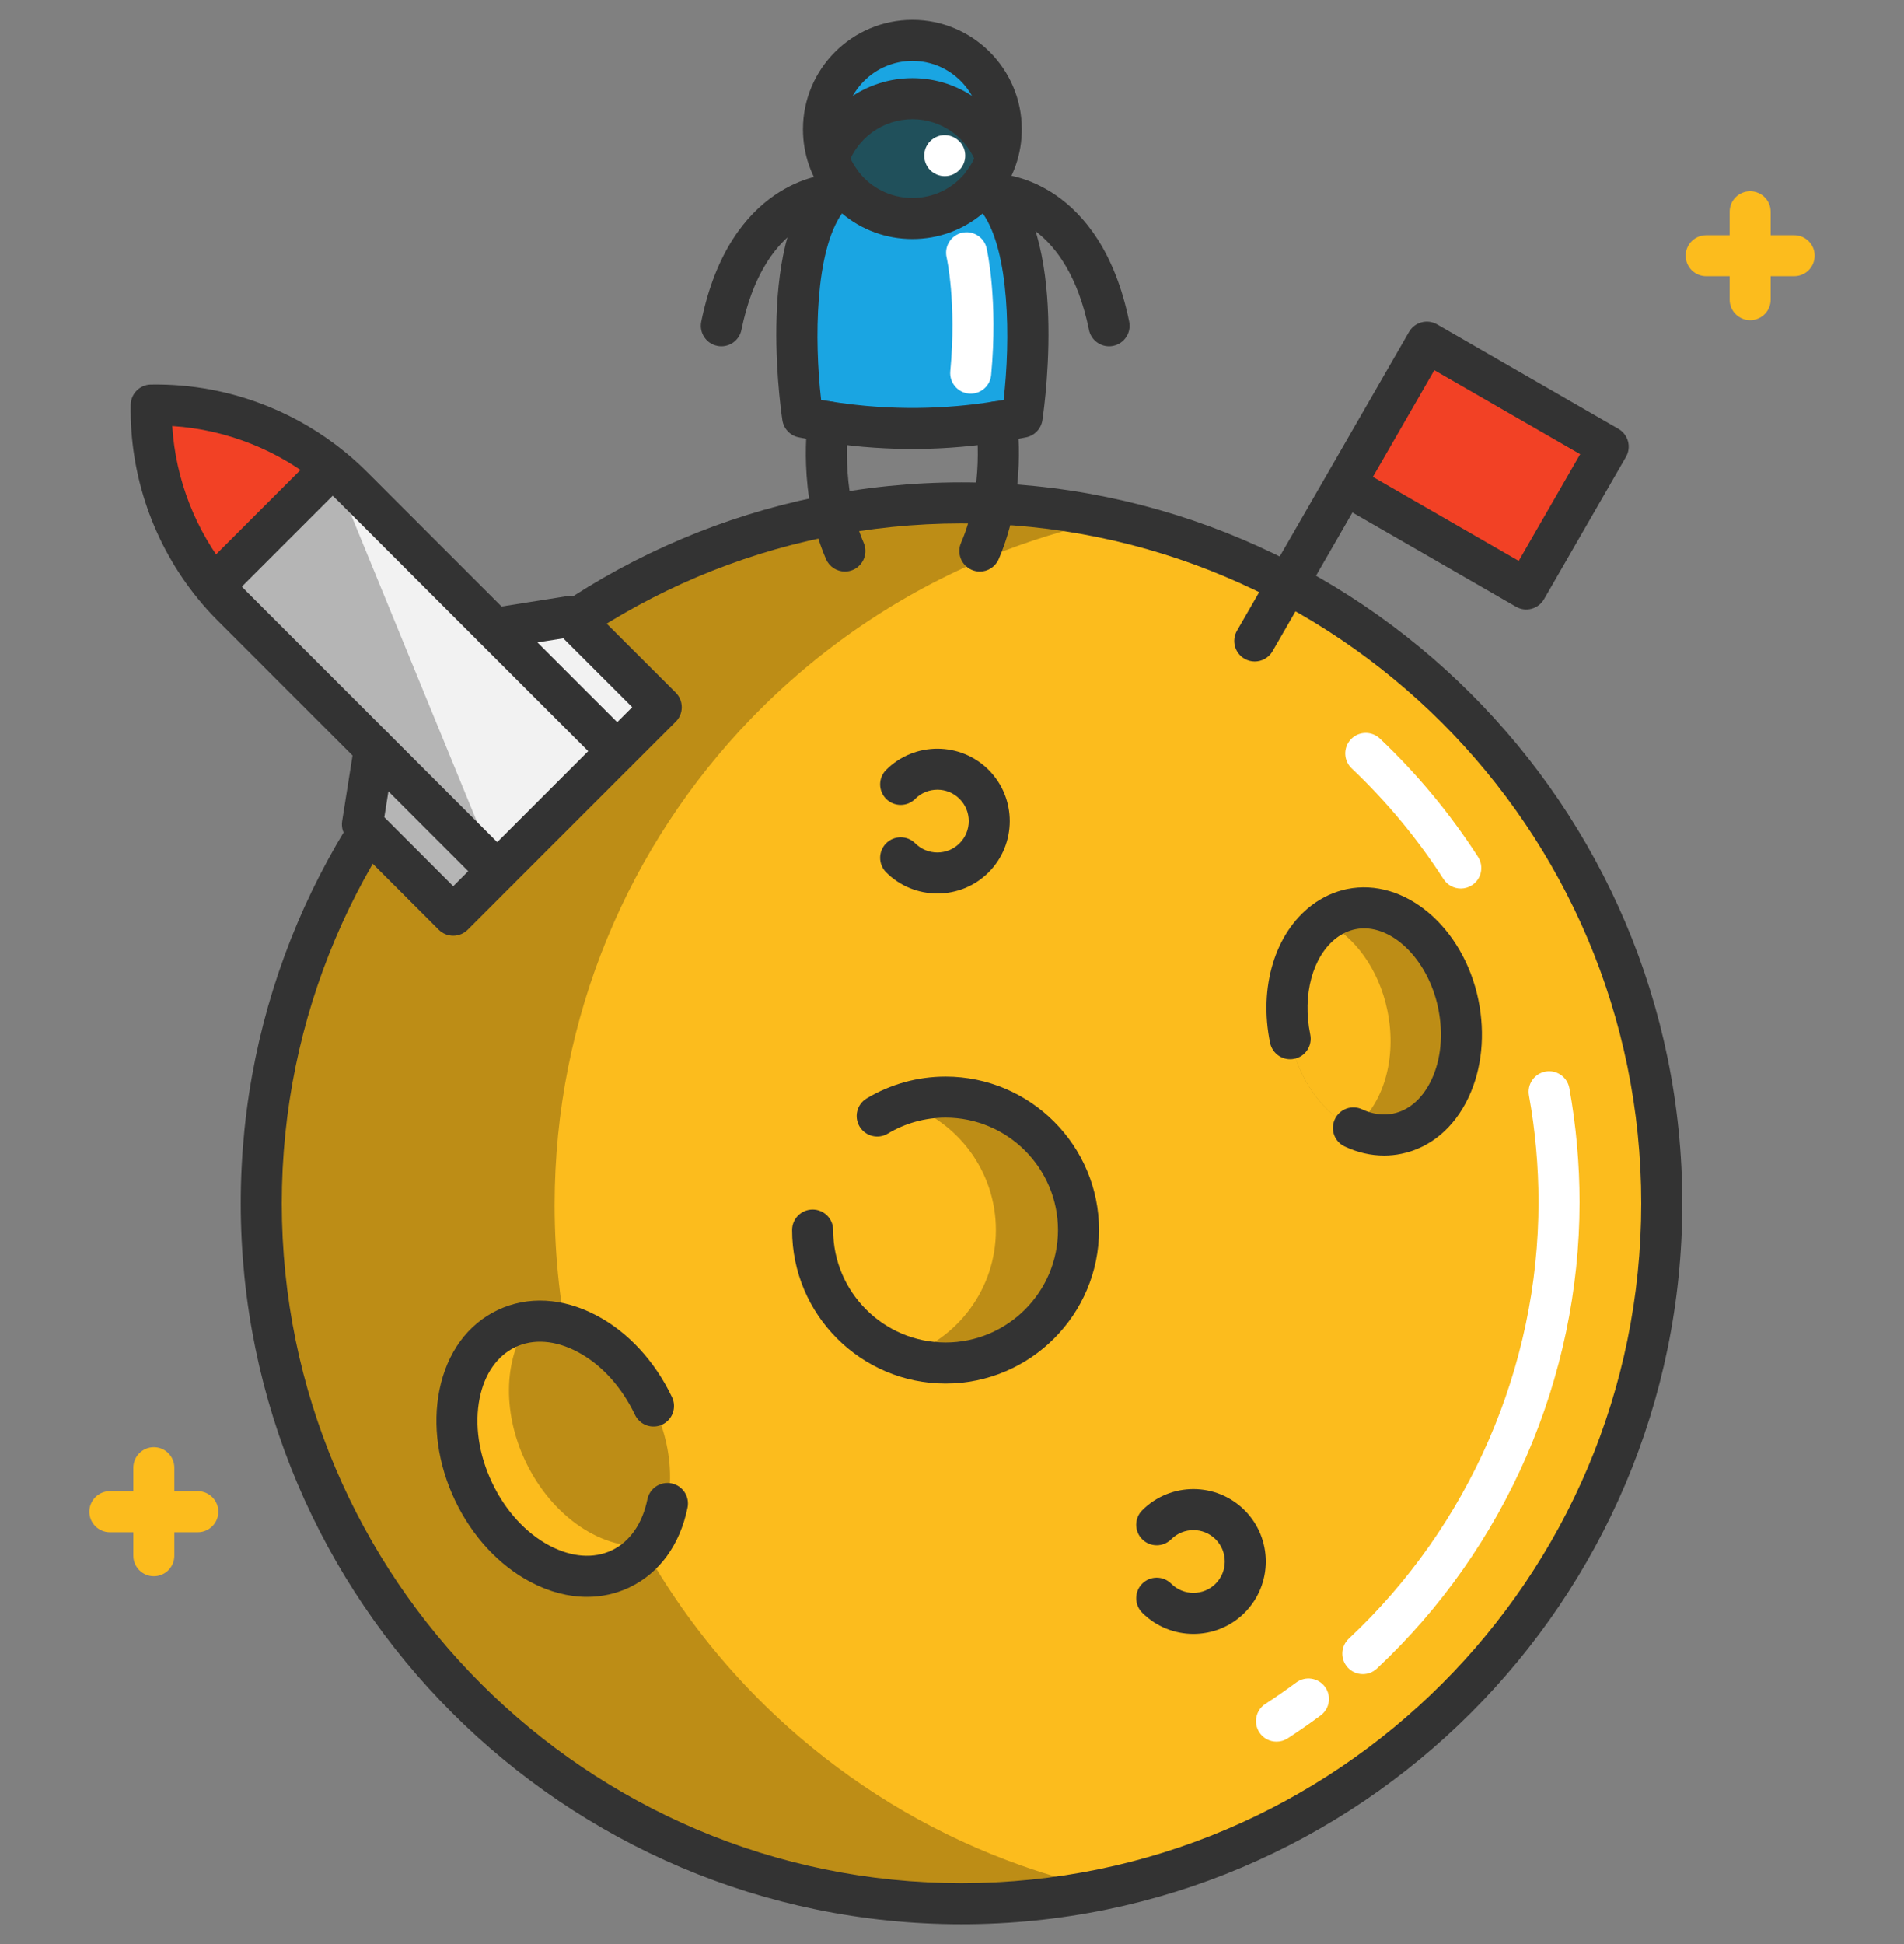 <svg width="48" height="49" viewBox="0 0 48 49" fill="none" xmlns="http://www.w3.org/2000/svg">
<rect x="0" y="0" width="48" height="49" fill="#808080" stroke="none"/>
<g clip-path="url(#clip0_96_5419)">
<path d="M31.633 16.155L35.97 8.624L40.542 11.258L38.477 14.844L33.905 12.21" fill="#F24125"/>
<path d="M36.714 17.837C38.371 19.492 39.703 21.474 40.599 23.68C41.434 25.733 41.894 27.978 41.894 30.329C41.894 31.602 41.759 32.843 41.503 34.039C40.766 37.486 39.023 40.56 36.595 42.938C35.422 44.088 34.089 45.076 32.632 45.863C30.136 47.215 27.277 47.983 24.24 47.983C23.944 47.983 23.65 47.975 23.359 47.961C17.848 47.69 13.002 44.892 9.954 40.702C7.836 37.789 6.586 34.205 6.586 30.329C6.586 30.136 6.589 29.943 6.596 29.751C6.723 25.791 8.156 22.159 10.476 19.274C13.447 15.581 17.873 13.108 22.884 12.727C23.332 12.693 23.784 12.675 24.24 12.675C28.214 12.675 31.88 13.988 34.831 16.203C35.497 16.703 36.126 17.249 36.714 17.837Z" fill="#FCBC1D"/>
<path opacity="0.25" d="M25.751 47.022C23.686 46.293 21.797 45.189 20.167 43.793C16.381 40.555 13.982 35.744 13.982 30.373C13.982 25.61 15.869 21.287 18.936 18.111C20.625 16.362 22.672 14.96 24.96 14.025C25.914 13.635 26.91 13.328 27.938 13.109C26.745 12.854 25.509 12.719 24.24 12.719C21.877 12.719 19.624 13.184 17.564 14.025C15.277 14.96 13.229 16.362 11.54 18.111C8.474 21.287 6.586 25.61 6.586 30.373C6.586 35.744 8.986 40.555 12.771 43.793C14.402 45.189 16.291 46.293 18.356 47.022C20.196 47.673 22.177 48.027 24.24 48.027C25.508 48.027 26.745 47.892 27.937 47.638C27.19 47.479 26.46 47.273 25.751 47.022Z" fill="black"/>
<path opacity="0.25" d="M32.526 26.18C32.273 24.952 32.644 23.787 33.383 23.227C33.584 23.075 33.812 22.968 34.063 22.916C35.234 22.675 36.443 23.747 36.764 25.309C37.085 26.871 36.397 28.333 35.226 28.573C34.852 28.651 34.471 28.593 34.12 28.428C33.372 28.077 32.745 27.242 32.526 26.18Z" fill="black"/>
<path d="M32.526 26.18C32.273 24.952 32.644 23.787 33.383 23.227C34.131 23.578 34.76 24.413 34.977 25.474C35.23 26.703 34.859 27.868 34.12 28.428C33.372 28.077 32.745 27.242 32.526 26.18Z" fill="#FCBC1D"/>
<path d="M34.894 29.125C34.56 29.125 34.222 29.048 33.9 28.896C33.641 28.775 33.53 28.467 33.652 28.208C33.773 27.95 34.081 27.838 34.34 27.96C34.6 28.082 34.87 28.119 35.121 28.067C35.525 27.984 35.867 27.682 36.087 27.216C36.33 26.701 36.39 26.06 36.257 25.413C35.999 24.155 35.041 23.243 34.167 23.422C33.999 23.457 33.84 23.531 33.694 23.64C33.093 24.096 32.826 25.075 33.032 26.076C33.09 26.356 32.91 26.63 32.63 26.687C32.349 26.745 32.077 26.564 32.019 26.285C31.73 24.88 32.143 23.518 33.071 22.815C33.34 22.612 33.638 22.476 33.958 22.409C35.407 22.112 36.893 23.366 37.271 25.205C37.448 26.07 37.36 26.941 37.023 27.657C36.661 28.425 36.06 28.93 35.33 29.08C35.186 29.11 35.04 29.125 34.894 29.125Z" fill="#333333"/>
<path d="M36.827 22.396C36.657 22.396 36.491 22.312 36.392 22.159C35.736 21.141 34.956 20.201 34.075 19.367C33.868 19.17 33.859 18.843 34.056 18.635C34.252 18.428 34.58 18.419 34.787 18.616C35.728 19.507 36.56 20.511 37.261 21.598C37.416 21.838 37.347 22.159 37.107 22.313C37.02 22.369 36.923 22.396 36.827 22.396Z" fill="white"/>
<path d="M34.357 42.196C34.219 42.196 34.081 42.141 33.98 42.032C33.784 41.823 33.795 41.496 34.004 41.301C37.043 38.458 38.786 34.448 38.786 30.3C38.786 29.397 38.705 28.491 38.545 27.609C38.495 27.328 38.681 27.059 38.962 27.008C39.242 26.957 39.512 27.144 39.563 27.425C39.734 28.368 39.821 29.335 39.821 30.3C39.821 34.733 37.958 39.018 34.711 42.056C34.611 42.15 34.484 42.196 34.357 42.196Z" fill="white"/>
<path d="M32.182 43.899C32.012 43.899 31.846 43.816 31.747 43.663C31.592 43.424 31.66 43.103 31.899 42.948C32.164 42.776 32.426 42.594 32.678 42.407C32.908 42.237 33.231 42.285 33.402 42.514C33.572 42.744 33.524 43.068 33.294 43.238C33.025 43.438 32.745 43.633 32.463 43.816C32.376 43.872 32.278 43.899 32.182 43.899Z" fill="white"/>
<path d="M24.24 48.5C14.221 48.5 6.069 40.349 6.069 30.329C6.069 20.31 14.221 12.158 24.24 12.158C34.26 12.158 42.411 20.31 42.411 30.329C42.411 40.349 34.26 48.5 24.24 48.5ZM24.24 13.193C14.791 13.193 7.104 20.88 7.104 30.329C7.104 39.778 14.791 47.465 24.24 47.465C33.689 47.465 41.376 39.778 41.376 30.329C41.376 20.88 33.689 13.193 24.24 13.193Z" fill="#333333"/>
<path opacity="0.25" d="M27.19 31.004C27.19 32.855 25.689 34.356 23.838 34.356C23.475 34.356 23.125 34.298 22.797 34.19C24.138 33.752 25.107 32.491 25.107 31.004C25.107 29.516 24.138 28.255 22.797 27.817C23.125 27.71 23.475 27.652 23.838 27.652C25.689 27.652 27.19 29.153 27.19 31.004Z" fill="black"/>
<path d="M16.362 38.956C16.171 39.206 15.931 39.407 15.643 39.543C14.39 40.138 12.731 39.264 11.938 37.592C11.144 35.92 11.517 34.082 12.769 33.487C12.959 33.397 13.157 33.341 13.361 33.316C14.503 33.176 15.801 34.019 16.475 35.439C17.087 36.728 17.006 38.114 16.362 38.956Z" fill="#FCBC1D"/>
<path opacity="0.25" d="M16.362 38.956C15.219 39.097 13.922 38.253 13.248 36.834C12.637 35.545 12.718 34.157 13.361 33.316C14.503 33.176 15.801 34.019 16.475 35.439C17.087 36.728 17.006 38.114 16.362 38.956Z" fill="black"/>
<path d="M14.799 40.249C14.332 40.249 13.849 40.124 13.377 39.875C12.579 39.455 11.902 38.723 11.47 37.814C11.039 36.905 10.9 35.917 11.079 35.033C11.269 34.094 11.791 33.379 12.547 33.02C13.304 32.661 14.187 32.709 15.035 33.155C15.833 33.575 16.51 34.308 16.942 35.217C17.064 35.475 16.955 35.783 16.696 35.906C16.438 36.029 16.13 35.919 16.007 35.66C15.671 34.952 15.155 34.387 14.553 34.071C14.001 33.78 13.446 33.739 12.991 33.955C12.536 34.171 12.217 34.627 12.093 35.238C11.958 35.905 12.069 36.662 12.405 37.37C12.741 38.079 13.258 38.643 13.859 38.96C14.412 39.251 14.966 39.292 15.422 39.076C15.877 38.86 16.195 38.404 16.32 37.792C16.376 37.513 16.649 37.332 16.929 37.388C17.209 37.445 17.39 37.718 17.333 37.998C17.143 38.937 16.622 39.651 15.865 40.011C15.53 40.17 15.17 40.249 14.799 40.249Z" fill="#333333"/>
<path d="M23.838 34.873C21.705 34.873 19.969 33.137 19.969 31.004C19.969 30.718 20.201 30.486 20.486 30.486C20.772 30.486 21.004 30.718 21.004 31.004C21.004 32.566 22.275 33.838 23.838 33.838C25.401 33.838 26.672 32.566 26.672 31.004C26.672 29.441 25.401 28.169 23.838 28.169C23.323 28.169 22.82 28.308 22.381 28.572C22.136 28.719 21.819 28.64 21.671 28.395C21.524 28.15 21.603 27.832 21.848 27.685C22.448 27.325 23.136 27.135 23.838 27.135C25.971 27.135 27.707 28.87 27.707 31.004C27.707 33.137 25.971 34.873 23.838 34.873Z" fill="#333333"/>
<path d="M23.631 22.521C23.164 22.521 22.696 22.344 22.34 21.988C22.138 21.785 22.138 21.458 22.34 21.256C22.542 21.054 22.87 21.054 23.072 21.256C23.38 21.565 23.882 21.565 24.191 21.256C24.5 20.948 24.5 20.445 24.191 20.137C23.883 19.828 23.38 19.828 23.072 20.137C22.87 20.339 22.542 20.339 22.34 20.137C22.138 19.935 22.138 19.607 22.34 19.405C23.052 18.694 24.211 18.694 24.923 19.405C25.634 20.117 25.634 21.276 24.923 21.988C24.567 22.344 24.099 22.521 23.631 22.521Z" fill="#333333"/>
<path d="M30.086 41.182C29.618 41.182 29.151 41.004 28.795 40.648C28.593 40.446 28.593 40.118 28.795 39.916C28.997 39.714 29.324 39.714 29.526 39.916C29.835 40.225 30.337 40.225 30.646 39.916C30.954 39.608 30.954 39.106 30.645 38.797C30.337 38.489 29.835 38.489 29.526 38.797C29.324 38.999 28.997 38.999 28.795 38.797C28.593 38.595 28.593 38.268 28.795 38.066C29.507 37.354 30.665 37.354 31.377 38.066C32.089 38.778 32.089 39.936 31.377 40.648C31.021 41.004 30.554 41.182 30.086 41.182Z" fill="#333333"/>
<path d="M16.67 17.824L15.56 18.933L12.465 15.838L14.381 15.536L16.67 17.824Z" fill="#F2F2F2"/>
<path d="M15.56 18.933L12.535 21.958L9.44 18.863L5.866 15.29C5.698 15.121 5.538 14.945 5.389 14.762C4.348 13.484 3.784 11.874 3.813 10.21C4.762 10.194 5.697 10.371 6.561 10.721C7.208 10.983 7.816 11.342 8.364 11.788C8.547 11.937 8.723 12.096 8.891 12.265L12.465 15.838L15.56 18.933Z" fill="#F2F2F2"/>
<path opacity="0.25" d="M8.364 11.788L12.535 21.958L5.389 14.762L8.364 11.788Z" fill="black"/>
<path d="M12.535 21.958L11.426 23.069L9.137 20.779L9.44 18.863L12.535 21.958Z" fill="#F2F2F2"/>
<path opacity="0.25" d="M12.535 21.958L11.426 23.069L9.137 20.779L9.44 18.863L12.535 21.958Z" fill="black"/>
<path d="M11.426 23.586C11.289 23.586 11.157 23.531 11.06 23.434L8.771 21.145C8.654 21.028 8.6 20.862 8.626 20.698L8.929 18.782C8.959 18.59 9.095 18.431 9.28 18.371C9.465 18.311 9.668 18.36 9.805 18.497L12.901 21.593C13.103 21.794 13.103 22.122 12.901 22.324L11.792 23.434C11.695 23.531 11.563 23.586 11.426 23.586C11.426 23.586 11.426 23.586 11.426 23.586ZM9.689 20.599L11.426 22.337L11.804 21.959L9.792 19.947L9.689 20.599Z" fill="#333333"/>
<path d="M15.56 19.451C15.428 19.451 15.295 19.4 15.194 19.299L12.099 16.204C11.961 16.066 11.913 15.863 11.973 15.678C12.033 15.493 12.192 15.357 12.384 15.327L14.3 15.025C14.464 14.999 14.629 15.053 14.746 15.17L17.036 17.458C17.133 17.555 17.187 17.687 17.187 17.824C17.187 17.962 17.133 18.093 17.036 18.19L15.926 19.299C15.825 19.4 15.692 19.451 15.56 19.451ZM13.549 16.191L15.56 18.202L15.938 17.824L14.201 16.088L13.549 16.191Z" fill="#333333"/>
<path d="M12.169 21.593L12.901 22.324L15.926 19.299L15.194 18.568L12.169 21.593Z" fill="#333333"/>
<path d="M8.364 11.788L5.389 14.762C4.348 13.484 3.784 11.874 3.813 10.21C4.762 10.194 5.697 10.371 6.561 10.721C7.208 10.983 7.816 11.342 8.364 11.788Z" fill="#F24125"/>
<path d="M9.074 19.229L5.501 15.655C5.318 15.473 5.146 15.283 4.988 15.088C3.866 13.712 3.265 11.976 3.295 10.201C3.3 9.922 3.525 9.697 3.804 9.693C4.822 9.677 5.814 9.861 6.755 10.242C7.453 10.524 8.104 10.909 8.69 11.387C8.884 11.544 9.075 11.717 9.257 11.899L12.83 15.472L12.099 16.204L8.525 12.63C8.368 12.473 8.204 12.325 8.037 12.189C7.531 11.777 6.969 11.444 6.367 11.201C5.716 10.938 5.037 10.783 4.342 10.739C4.427 12.086 4.932 13.383 5.79 14.435C5.926 14.602 6.075 14.767 6.232 14.924L9.805 18.497L9.074 19.229Z" fill="#333333"/>
<path d="M5.024 14.396L5.755 15.128L8.73 12.153L7.998 11.422L5.024 14.396Z" fill="#333333"/>
<path d="M31.632 16.672C31.545 16.672 31.456 16.65 31.375 16.603C31.127 16.46 31.042 16.144 31.184 15.897L33.452 11.96C33.454 11.957 33.455 11.955 33.456 11.952C33.458 11.95 33.459 11.947 33.461 11.944L35.522 8.366C35.665 8.119 35.981 8.034 36.229 8.176L40.801 10.81C40.919 10.878 41.006 10.991 41.042 11.124C41.078 11.256 41.059 11.398 40.991 11.516L38.925 15.102C38.782 15.35 38.466 15.435 38.218 15.292L34.095 12.917L32.081 16.413C31.985 16.579 31.811 16.672 31.632 16.672ZM34.611 12.02L38.287 14.137L39.836 11.448L36.16 9.331L34.611 12.02Z" fill="#333333"/>
<path d="M24.765 4.64L24.768 4.643C24.359 5.169 23.719 5.506 23.001 5.506C22.284 5.506 21.644 5.169 21.234 4.643L21.238 4.641C21.087 4.449 20.965 4.23 20.884 3.994C21.188 3.116 22.021 2.486 23.001 2.486C23.982 2.486 24.816 3.116 25.118 3.995C25.036 4.231 24.916 4.448 24.765 4.64Z" fill="#20505B"/>
<path d="M25.242 3.258C25.242 3.516 25.199 3.764 25.118 3.995C24.816 3.116 23.982 2.486 23.002 2.486C22.021 2.486 21.188 3.116 20.884 3.994C20.804 3.764 20.761 3.517 20.761 3.258C20.761 2.021 21.763 1.017 23.002 1.017C24.239 1.017 25.242 2.021 25.242 3.258Z" fill="#1AA5E2"/>
<path d="M21.234 4.643C21.644 5.169 22.284 5.506 23.001 5.506C23.719 5.506 24.359 5.169 24.768 4.643C26.462 5.819 25.767 10.515 25.767 10.515C25.553 10.56 25.338 10.599 25.123 10.632H25.122C24.818 10.681 24.514 10.718 24.208 10.746C23.85 10.777 23.491 10.796 23.133 10.799C23.089 10.799 23.045 10.799 23.001 10.799C22.957 10.799 22.913 10.799 22.87 10.799C22.511 10.796 22.153 10.777 21.795 10.746C21.489 10.718 21.184 10.681 20.88 10.632C20.664 10.599 20.449 10.56 20.236 10.515C20.236 10.515 19.541 5.819 21.234 4.643Z" fill="#1AA5E2"/>
<path d="M25.131 5.006L24.913 4.788L24.724 4.607L24.762 4.644L24.33 4.36L24.361 4.323L24.358 4.321C24.476 4.171 24.567 4.004 24.629 3.825C24.693 3.643 24.725 3.453 24.725 3.258C24.725 2.308 23.952 1.535 23.002 1.535C22.051 1.535 21.278 2.308 21.278 3.258C21.278 3.453 21.31 3.643 21.372 3.824C21.435 4.004 21.526 4.171 21.645 4.322L20.831 4.961C20.642 4.72 20.495 4.451 20.395 4.163C20.294 3.873 20.243 3.569 20.243 3.258C20.243 1.737 21.481 0.5 23.002 0.5C24.522 0.5 25.76 1.737 25.76 3.258C25.76 3.57 25.708 3.875 25.607 4.166C25.508 4.449 25.364 4.714 25.177 4.954C25.165 4.97 25.151 4.987 25.137 5.001L25.137 5.001C25.135 5.002 25.133 5.004 25.131 5.006ZM24.388 4.288L24.388 4.288L24.388 4.288Z" fill="#333333"/>
<path d="M21.372 4.163L20.395 3.824C20.78 2.715 21.827 1.969 23.002 1.969C24.178 1.969 25.225 2.716 25.607 3.827L24.629 4.163C24.39 3.469 23.736 3.004 23.002 3.004C22.267 3.004 21.613 3.47 21.372 4.163Z" fill="#333333"/>
<path d="M23.002 11.316H22.87C22.509 11.313 22.134 11.295 21.751 11.262C21.422 11.232 21.103 11.192 20.798 11.143C20.582 11.11 20.357 11.069 20.131 11.022C19.918 10.978 19.756 10.806 19.724 10.591C19.648 10.078 19.037 5.539 20.94 4.218C21.165 4.062 21.474 4.109 21.642 4.325C21.971 4.747 22.467 4.989 23.002 4.989C23.537 4.989 24.032 4.747 24.361 4.325C24.53 4.109 24.838 4.062 25.064 4.218C26.966 5.539 26.355 10.078 26.279 10.591C26.247 10.806 26.084 10.978 25.872 11.022C25.639 11.071 25.42 11.11 25.202 11.144C25.199 11.144 25.195 11.145 25.192 11.145C24.89 11.193 24.575 11.232 24.255 11.261C23.869 11.295 23.494 11.313 23.137 11.316H23.002V11.316V11.316ZM20.701 10.078C20.787 10.094 20.873 10.108 20.958 10.121C21.243 10.167 21.539 10.203 21.842 10.231C22.196 10.262 22.544 10.279 22.875 10.282H23.133C23.459 10.279 23.807 10.262 24.163 10.231C24.462 10.204 24.758 10.167 25.041 10.122C25.046 10.121 25.051 10.12 25.056 10.12C25.137 10.107 25.219 10.093 25.302 10.079C25.478 8.556 25.453 6.338 24.776 5.378C24.284 5.793 23.662 6.024 23.001 6.024C22.341 6.024 21.718 5.793 21.227 5.378C20.55 6.338 20.525 8.556 20.701 10.078Z" fill="#333333"/>
<path d="M21.3 14.405C21.1 14.405 20.91 14.289 20.825 14.094C20.102 12.426 20.357 10.632 20.368 10.557C20.41 10.274 20.673 10.078 20.956 10.121C21.238 10.162 21.433 10.425 21.392 10.708C21.387 10.739 21.175 12.299 21.774 13.682C21.888 13.944 21.767 14.249 21.505 14.363C21.438 14.392 21.369 14.405 21.3 14.405Z" fill="#333333"/>
<path d="M24.702 14.406C24.633 14.406 24.564 14.392 24.497 14.363C24.235 14.249 24.114 13.945 24.228 13.682C24.83 12.292 24.613 10.723 24.61 10.707C24.57 10.425 24.765 10.162 25.047 10.121C25.331 10.08 25.592 10.274 25.634 10.557C25.645 10.632 25.9 12.426 25.177 14.094C25.092 14.289 24.902 14.406 24.702 14.406Z" fill="#333333"/>
<path d="M18.186 8.729C18.152 8.729 18.117 8.726 18.082 8.718C17.802 8.661 17.622 8.388 17.679 8.108C18.404 4.556 20.806 4.397 20.908 4.392C21.195 4.378 21.436 4.597 21.45 4.883C21.464 5.166 21.247 5.408 20.964 5.425C20.882 5.431 19.247 5.597 18.692 8.315C18.642 8.56 18.427 8.729 18.186 8.729Z" fill="#333333"/>
<path d="M27.96 8.729C27.719 8.729 27.503 8.56 27.453 8.315C26.895 5.585 25.25 5.43 25.18 5.424C24.895 5.41 24.678 5.168 24.692 4.882C24.706 4.597 24.948 4.378 25.238 4.391C25.34 4.397 27.741 4.556 28.467 8.108C28.524 8.388 28.343 8.661 28.064 8.718C28.029 8.726 27.994 8.729 27.96 8.729Z" fill="#333333"/>
<path d="M23.817 4.439C23.783 4.439 23.749 4.436 23.716 4.429C23.683 4.423 23.651 4.412 23.62 4.4C23.587 4.386 23.558 4.371 23.53 4.352C23.502 4.334 23.475 4.312 23.451 4.288C23.355 4.192 23.3 4.058 23.3 3.922C23.3 3.889 23.303 3.855 23.31 3.82C23.317 3.788 23.327 3.755 23.339 3.724C23.353 3.693 23.368 3.663 23.387 3.635C23.405 3.606 23.427 3.58 23.451 3.557C23.475 3.533 23.502 3.511 23.53 3.491C23.558 3.473 23.587 3.457 23.62 3.445C23.651 3.431 23.683 3.421 23.716 3.415C23.884 3.381 24.062 3.437 24.182 3.557C24.206 3.58 24.228 3.606 24.248 3.635C24.265 3.663 24.282 3.693 24.295 3.724C24.308 3.755 24.318 3.788 24.324 3.82C24.331 3.855 24.334 3.889 24.334 3.922C24.334 3.956 24.331 3.99 24.324 4.023C24.318 4.056 24.308 4.088 24.295 4.119C24.282 4.151 24.265 4.181 24.248 4.209C24.228 4.237 24.206 4.264 24.182 4.288C24.159 4.312 24.133 4.334 24.104 4.352C24.076 4.371 24.046 4.386 24.015 4.4C23.984 4.412 23.951 4.423 23.919 4.429C23.884 4.436 23.85 4.439 23.817 4.439Z" fill="white"/>
<path d="M24.473 9.922C24.457 9.922 24.44 9.922 24.424 9.92C24.139 9.893 23.93 9.641 23.957 9.357C24.12 7.631 23.867 6.497 23.864 6.486C23.801 6.207 23.975 5.93 24.253 5.866C24.532 5.802 24.809 5.977 24.873 6.255C24.885 6.308 25.165 7.565 24.987 9.454C24.962 9.722 24.737 9.922 24.473 9.922Z" fill="white"/>
<path d="M44.122 8.071C43.836 8.071 43.605 7.839 43.605 7.554V5.336C43.605 5.051 43.836 4.819 44.122 4.819C44.408 4.819 44.639 5.051 44.639 5.336V7.554C44.639 7.839 44.408 8.071 44.122 8.071Z" fill="#FCBC1D"/>
<path d="M45.231 6.962H43.013C42.728 6.962 42.496 6.731 42.496 6.445C42.496 6.159 42.728 5.928 43.013 5.928H45.231C45.517 5.928 45.748 6.159 45.748 6.445C45.748 6.731 45.517 6.962 45.231 6.962Z" fill="#FCBC1D"/>
<path d="M3.878 39.728C3.592 39.728 3.361 39.497 3.361 39.211V36.994C3.361 36.708 3.592 36.476 3.878 36.476C4.164 36.476 4.395 36.708 4.395 36.994V39.211C4.395 39.497 4.164 39.728 3.878 39.728Z" fill="#FCBC1D"/>
<path d="M4.987 38.62H2.769C2.484 38.62 2.252 38.388 2.252 38.102C2.252 37.817 2.484 37.585 2.769 37.585H4.987C5.272 37.585 5.504 37.817 5.504 38.102C5.504 38.388 5.272 38.62 4.987 38.62Z" fill="#FCBC1D"/>
</g>
<defs>
<clipPath id="clip0_96_5419">
<rect width="48" height="48" fill="white" transform="translate(0 0.5)"/>
</clipPath>
</defs>
</svg>
